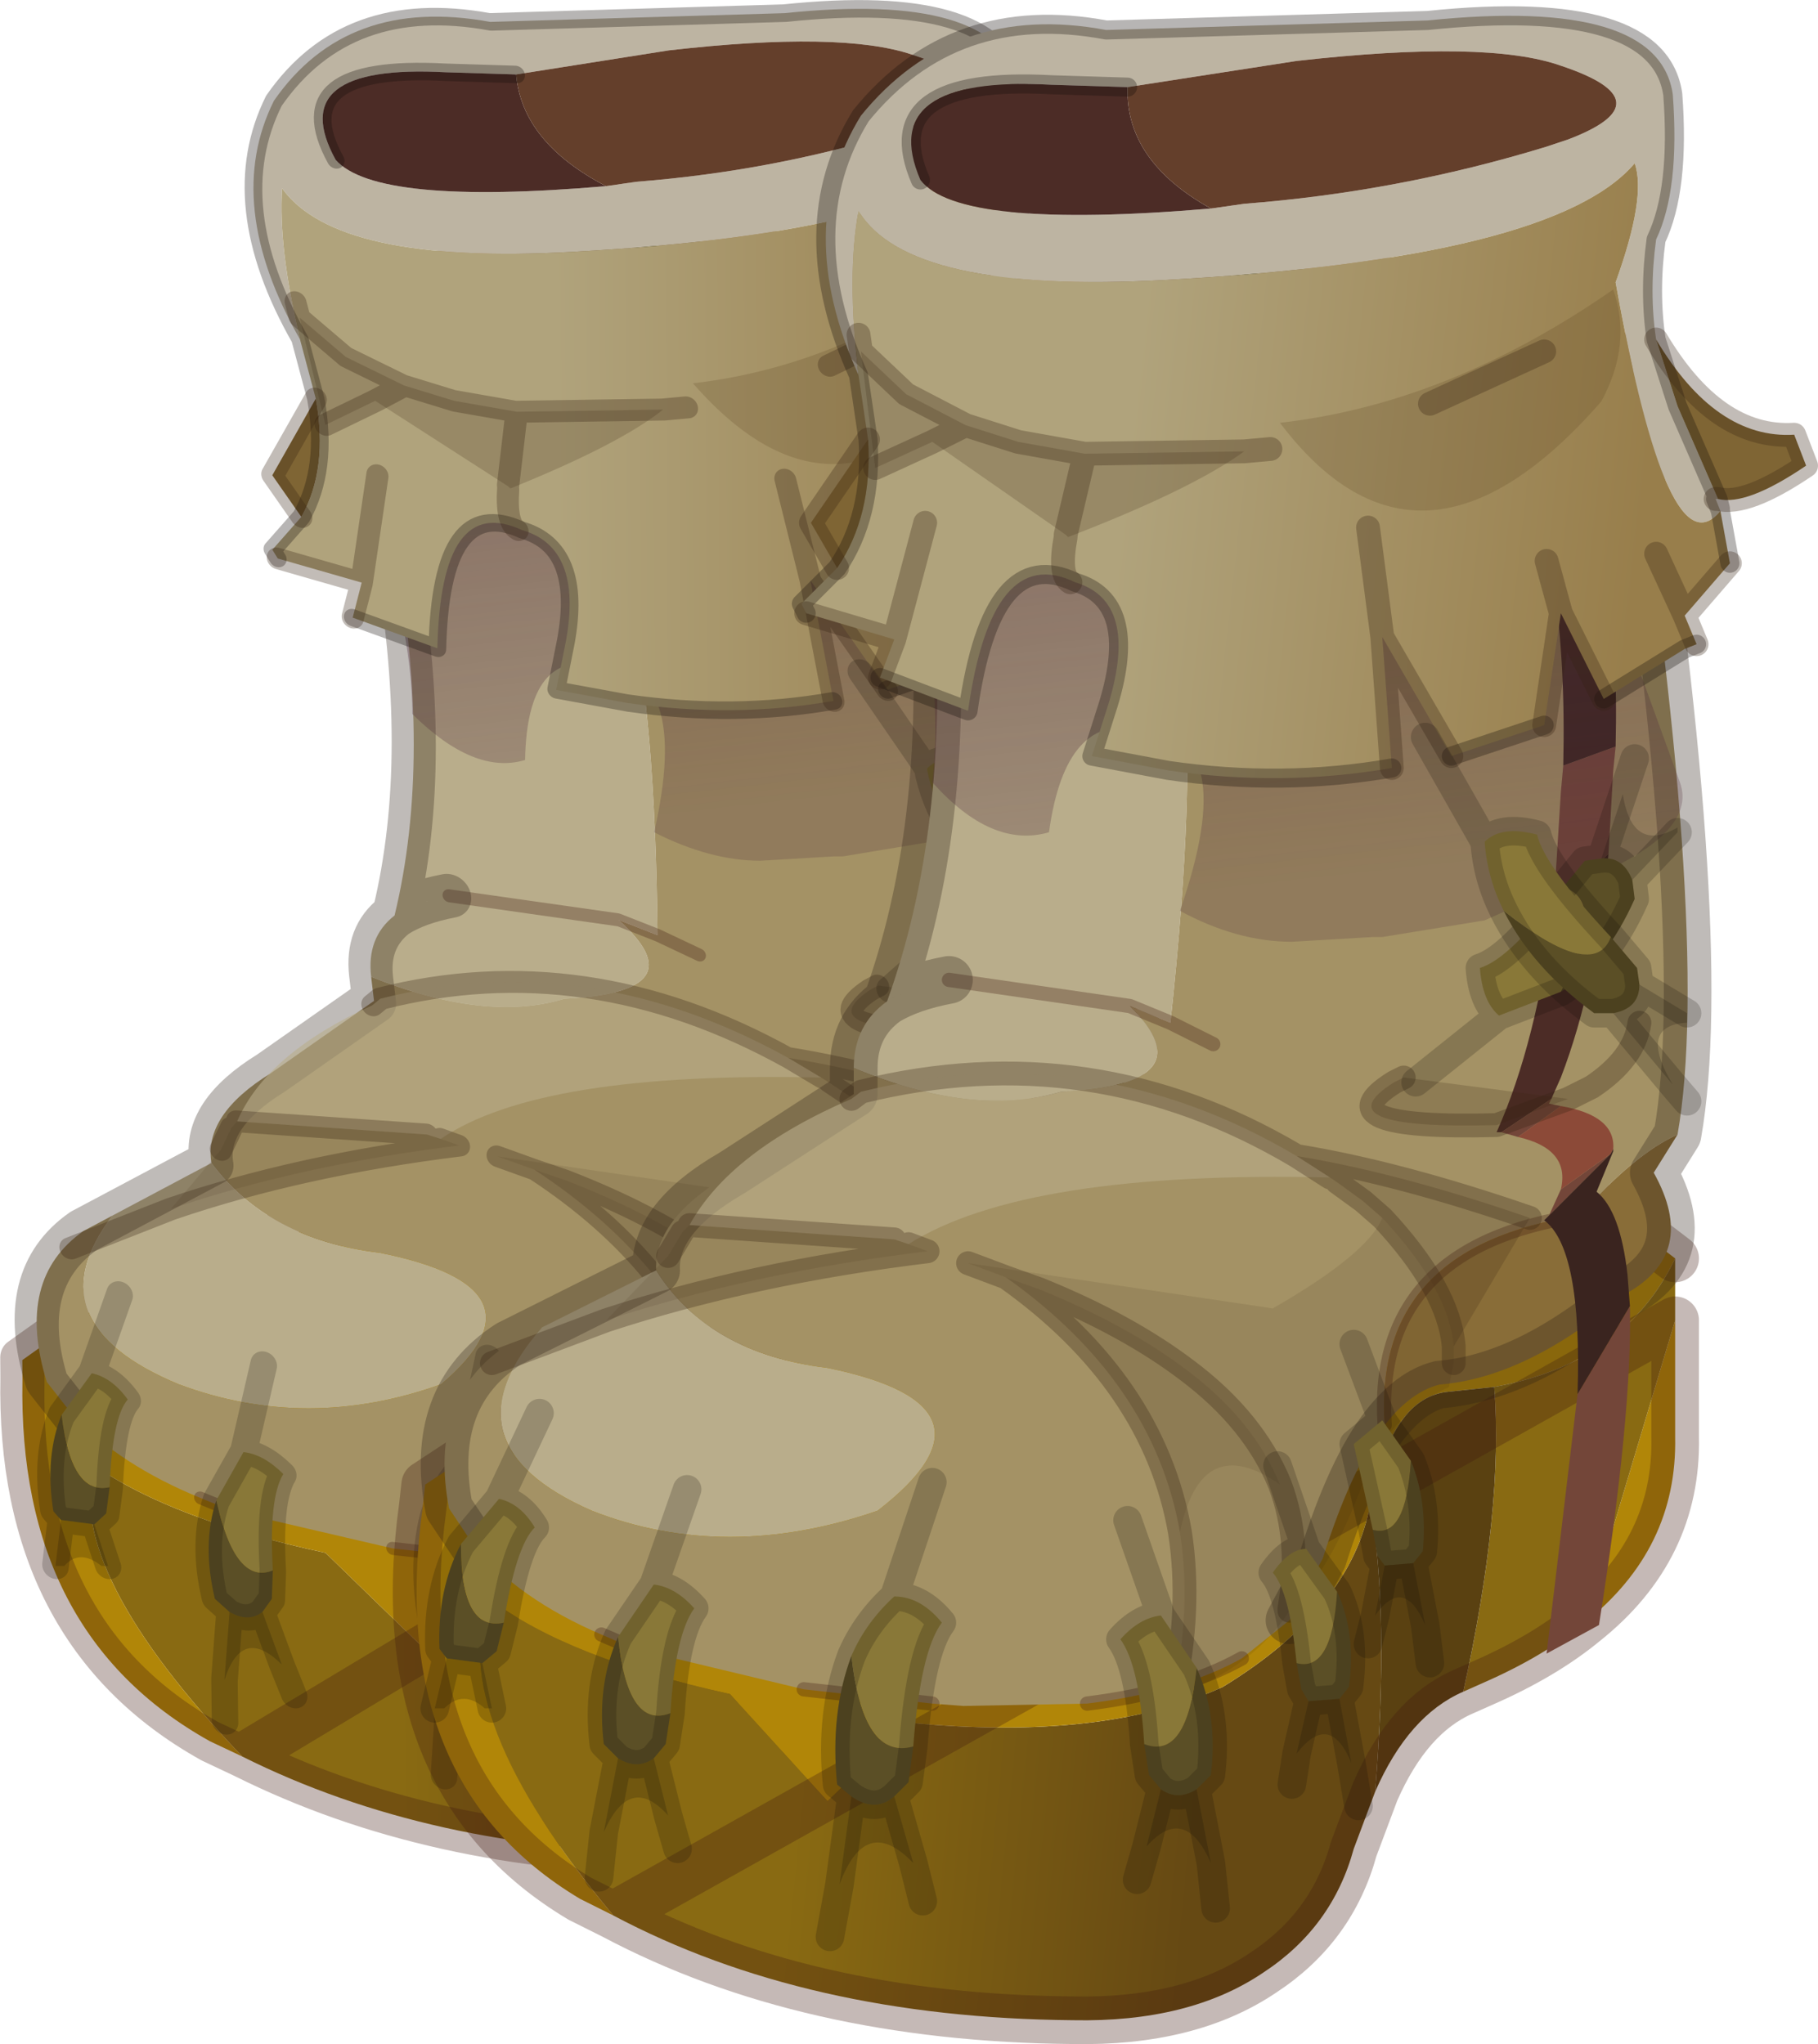 <?xml version="1.0" encoding="UTF-8"?>
<svg version="1.1" viewBox="0 0 38.18 42.936" xmlns="http://www.w3.org/2000/svg" xmlns:cc="http://creativecommons.org/ns#" xmlns:dc="http://purl.org/dc/elements/1.1/" xmlns:rdf="http://www.w3.org/1999/02/22-rdf-syntax-ns#" xmlns:xlink="http://www.w3.org/1999/xlink">
<g transform="translate(-257.52 -179.17)">
<use transform="matrix(.92 0 .109 .92 253.96 179.17)" width="29.95" height="42.8" xlink:href="#a"/>
<use transform="translate(265.75,179.3)" width="29.95" height="42.8" xlink:href="#a"/>
</g>
<defs>
<g id="a" transform="translate(-.1 -4.8)">
<use transform="translate(.1 4.8)" width="29.95" height="42.8" xlink:href="#b"/>
</g>
<g id="b" transform="translate(-.1 -4.8)">
<path d="m20.75 42.3-0.45 1.2q-0.45 1.65-1.9 2.6-1.55 1.05-4 1-5.6-0.05-9.65-2.2-3.55-4.25-2.6-6.65 1.65 1.25 5.05 2l2.05 2.25 1.7-1.65q4.1 0.4 6.6-0.75 2.7-1.65 3.1-3.85 0.4 2.35 0.1 6.05" fill="url(#e)" fill-rule="evenodd"/>
<path d="m4.75 44.9-0.7-0.35q-4.1-2.45-3.3-8.25l0.05-0.45 3.5-2.3 20.25-4.05 1.65 0.95 0.85 0.65q-1.05 2.2-3.8 2.7l-0.95 0.1q-1.2 0.1-1.65 2.35-0.4 2.2-3.1 3.85-2.5 1.15-6.6 0.75l-1.7 1.65-2.05-2.25q-3.4-0.75-5.05-2-0.95 2.4 2.6 6.65m22.3-12.5v2.45q0.05 2.35-1.9 3.9l1.9-6.35" fill="#b18608" fill-rule="evenodd"/>
<path d="m27.05 31.1v1.3l-1.9 6.35q-0.85 0.7-2.1 1.25l-0.45 0.2q0.85-3.85 0.65-6.4 2.75-0.5 3.8-2.7" fill="#896a12" fill-rule="evenodd"/>
<path d="m22.6 40.2q-1.15 0.5-1.85 2.1 0.3-3.7-0.1-6.05 0.45-2.25 1.65-2.35l0.95-0.1q0.2 2.55-0.65 6.4" fill="#5a4111" fill-rule="evenodd"/>
<path d="m4.75 44.9-0.7-0.35q-4.1-2.45-3.3-8.25l0.05-0.45 3.5-2.3 20.25-4.05 1.65 0.95 0.85 0.65m0 1.3v2.45q0.05 2.35-1.9 3.9-0.85 0.7-2.1 1.25l-0.45 0.2q-1.15 0.5-1.85 2.1l-0.45 1.2q-0.45 1.65-1.9 2.6-1.55 1.05-4 1-5.6-0.05-9.65-2.2z" fill="none" stroke="#3f190f" stroke-linecap="round" stroke-linejoin="round" stroke-opacity=".302"/>
<path d="m11.5 17.05q-0.1-2.35 3.75-0.95 2.3-0.15 1.2 10.05l-0.85-0.35-3.8-0.55 3.8 0.55q1.65 1.65-1.45 1.8-1.85 0.55-4.35-0.5 0-0.9 0.7-1.4 1.3-3.6 1-8.4v-0.25m0.3 8.2q-0.8 0.15-1.3 0.45 0.5-0.3 1.3-0.45m-8.55 7.3 2.4-1.2q1.1 1.75 3.6 2.05 3.9 0.8 1.05 3-3.2 1.1-6 0-3.2-1.4-1.05-3.85" fill="#b9ad8b" fill-rule="evenodd"/>
<path d="m16.45 26.15q1.1-10.2-1.2-10.05-3.85-1.4-3.75 0.95-0.15-1.65-0.95-4.2l15.4-0.65q1.9 12.05 1.15 16.3-0.9 0.4-2.05 1.7-4.35 0.65-4.1 4.4-0.7 0.9-1.3 2.8l-0.7 1.3-1 0.8q-1.25 0.7-3.25 0.95l-2.6 0.05-0.65-0.05-2.7-0.3-3.55-0.85-0.7-0.3q-1.75-0.75-2.7-1.9l-0.5-0.75q-0.45-2.35 1.25-3.45l0.7-0.35q-2.15 2.45 1.05 3.85 2.8 1.1 6 0 2.85-2.2-1.05-3-2.5-0.3-3.6-2.05-0.05-1.1 1.6-2.05l2.55-1.65v-0.55q2.5 1.05 4.35 0.5 3.1-0.15 1.45-1.8l0.85 0.35 0.9 0.45-0.9-0.45" fill="#a49265" fill-rule="evenodd"/>
<path d="m27.1 28.5-0.5 0.8q0.95 1.7-0.6 2.55-2.05 1.75-3.9 1.9-0.6 0.15-1.15 0.85-0.25-3.75 4.1-4.4 1.15-1.3 2.05-1.7" fill="#896d38" fill-rule="evenodd"/>
<path d="m11.8 25.25 3.8 0.55 0.85 0.35 0.9 0.45m0.6 12.9q-1.25 0.7-3.25 0.95m-3.25 0-2.7-0.3m-3.55-0.85-0.7-0.3m16.45-4.4q-0.25-3.75 4.1-4.4" fill="none" stroke="#3f190f" stroke-linecap="round" stroke-linejoin="round" stroke-opacity=".302" stroke-width=".3"/>
<path d="m11.5 17.05v0.25q0.3 4.8-1 8.4 0.5-0.3 1.3-0.45m-0.3-8.2q-0.15-1.65-0.95-4.2l15.4-0.65q1.9 12.05 1.15 16.3l-0.5 0.8q0.95 1.7-0.6 2.55-2.05 1.75-3.9 1.9-0.6 0.15-1.15 0.85-0.7 0.9-1.3 2.8l-0.7 1.3m-17.15-1.6-0.5-0.75q-0.45-2.35 1.25-3.45l3.1-1.55q-0.05-1.1 1.6-2.05l2.55-1.65v-0.55q0-0.9 0.7-1.4" fill="none" stroke="#2b1e16" stroke-linecap="round" stroke-linejoin="round" stroke-opacity=".302"/>
<path d="m25.65 22.6q-0.25 2.75-1 4.7l-0.2 0.45-1.05 0.7h-0.1q0.85-1.9 1.2-4.75l1.15-1.1" fill="#4c2c26" fill-rule="evenodd"/>
<path d="m25.8 20.35-0.05 0.5-0.1 1.75-1.15 1.1 0.15-2.4 0.05-0.55 1.1-0.4m-1.35 7.4-0.05 0.1 0.25 0.05-0.9 0.65-0.35-0.1 1.05-0.7m1.65 4.35q0.05 2.3-0.65 6.7l-1.1 0.6 0.65-5.45 1.1-1.85m-1.7-1.9 0.25-0.55 1.05-0.75-1.3 1.3" fill="#734639" fill-rule="evenodd"/>
<path d="m24.65 27.9q1.15 0.2 1.1 0.9l-0.05 0.1-1.05 0.75q0.2-0.85-0.9-1.1l0.9-0.65" fill="#8c4a38" fill-rule="evenodd"/>
<path d="m24.7 20.75q0.1-4.25-1-6.85l1.1-0.3q1.1 2.6 1 6.75l-1.1 0.4m1.05 8.05v0.05l-0.35 0.85q0.5 0.4 0.65 1.75l0.05 0.65-1.1 1.85q0.1-3.05-0.7-3.65l1.4-1.4 0.05-0.1" fill="#3a241f" fill-rule="evenodd"/>
<path d="m20.9 30.25q1.4 1.5 1.5 2.7v0.35l-0.1 0.5q-1.3 0.6-1.8 2-0.7 1.9-1.55 2.65 0.25-1.4-0.2-2.6 0.45 1.2 0.2 2.6v0.05q-0.75 1.2-2.45 1.8 0.4-1.85 0.15-3.45 0.45-2.15 2.1-1-0.55-1.35-1.95-2.4-1.25-0.95-3.1-1.7l-0.7-0.25-0.8-0.3 6.4 0.95q2-1.15 2.3-1.9m-9.95 0.55 0.4 0.15q-3.7 0.45-6.75 1.45l1.3-1.35 0.3-0.5 0.15-0.15 4.3 0.3 0.3 0.1" fill="#382413" fill-opacity=".102" fill-rule="evenodd"/>
<path d="m19.95 29.5-0.15-0.1-0.7-0.45q2.15 0.35 4.9 1.3l-1.6 2.7q-0.1-1.2-1.5-2.7l-0.4-0.35-0.55-0.4m-6.95 2 0.7 0.25q1.85 0.75 3.1 1.7 1.4 1.05 1.95 2.4-1.65-1.15-2.1 1-0.55-3.15-3.65-5.35m11.8-3.75-1.5 0.55q-3.75 0.1-2.15-0.9l0.2-0.1 3.45 0.45" fill="#382413" fill-opacity=".2" fill-rule="evenodd"/>
<path d="m19.1 28.95 0.7 0.45q-6.4-0.15-8.85 1.4l-0.3-0.1-4.3-0.3q0.85-1.55 3.4-2.65l0.2-0.15q4.85-1.2 9.15 1.35" fill="#b9ad8b" fill-opacity=".6" fill-rule="evenodd"/>
<path d="m19.95 29.5 0.55 0.4 0.4 0.35q1.4 1.5 1.5 2.7m1.6-2.7q-2.75-0.95-4.9-1.3l0.7 0.45m-8.85 1.4 0.4 0.15q-3.7 0.45-6.75 1.45l-2.4 0.9m8.45-2.6-4.3-0.3m-0.15 0.15-0.3 0.5m6.3 0.15 0.8 0.3 0.7 0.25q1.85 0.75 3.1 1.7 1.4 1.05 1.95 2.4 0.45 1.2 0.2 2.6v0.05m3.45-5.2v-0.35m-5.75 3.9q-0.55-3.15-3.65-5.35m-3.25-3.75 0.2-0.15q4.85-1.2 9.15 1.35m-2.6 11.35q0.4-1.85 0.15-3.45m4.7-9.55-0.2 0.1q-1.6 1 2.15 0.9l1.5-0.55 0.5-0.25q0.9-0.6 1-1.35" fill="none" stroke="#382413" stroke-linecap="round" stroke-linejoin="round" stroke-opacity=".302" stroke-width=".5"/>
<path d="m5.6 41.6q-0.35 0.25-0.75 0l-0.3-0.3q-0.15-1.25 0.3-2.25 0.2 1.95 1.1 1.6l-0.1 0.65-0.25 0.3" fill="#5b4f26" fill-rule="evenodd"/>
<path d="m5.95 40.65q-0.9 0.35-1.1-1.6l0.75-1.1q0.45 0.05 0.85 0.5-0.4 0.55-0.5 2.2" fill="#897838" fill-rule="evenodd"/>
<path d="m4.85 41.6q0.4 0.25 0.75 0l0.3 1.2q-0.8-0.9-1.35 0.35l0.3-1.55" fill="#110b08" fill-opacity=".2" fill-rule="evenodd"/>
<path d="m5.9 42.8 0.2 0.7m-1.55-0.35-0.1 0.95m1.15-2.5q-0.35 0.25-0.75 0l-0.3 1.55m1.35-0.35-0.3-1.2 0.25-0.3 0.1-0.65q0.1-1.65 0.5-2.2-0.4-0.45-0.85-0.5l0.7-2m-1.45 3.1q-0.45 1-0.3 2.25l0.3 0.3m0-2.55 0.75-1.1" fill="none" stroke="#110b08" stroke-linecap="round" stroke-linejoin="round" stroke-opacity=".2" stroke-width=".6"/>
<path d="m9.75 42.4-0.3-0.25q-0.15-1.5 0.3-2.7 0.25 2.2 1.3 1.9l-0.1 0.75-0.3 0.3q-0.4 0.35-0.9 0" fill="#5b4f26" fill-rule="evenodd"/>
<path d="m9.75 39.45q0.3-0.7 0.9-1.25 0.55 0 1 0.55-0.45 0.6-0.6 2.6-1.05 0.3-1.3-1.9" fill="#897838" fill-rule="evenodd"/>
<path d="m10.65 42.4 0.4 1.4q-1-1.05-1.55 0.45l0.25-1.85q0.5 0.35 0.9 0" fill="#110b08" fill-opacity=".2" fill-rule="evenodd"/>
<path d="m9.5 44.25-0.2 1.1m1.75-1.55 0.2 0.8m-1.5-2.2-0.3-0.25q-0.15-1.5 0.3-2.7 0.3-0.7 0.9-1.25l0.8-2.4m-0.4 5.55q0.15-2 0.6-2.6-0.45-0.55-1-0.55m0.4 3.15-0.1 0.75-0.3 0.3 0.4 1.4m-1.55 0.45 0.25-1.85q0.5 0.35 0.9 0" fill="none" stroke="#110b08" stroke-linecap="round" stroke-linejoin="round" stroke-opacity=".2" stroke-width=".6"/>
<path d="m16.25 42.25q0.35 0.25 0.75 0l0.3-0.3q0.15-1.25-0.3-2.25-0.2 1.95-1.1 1.6l0.1 0.65 0.25 0.3" fill="#5b4f26" fill-rule="evenodd"/>
<path d="m15.9 41.3q0.9 0.35 1.1-1.6l-0.75-1.1q-0.45 0.05-0.85 0.5 0.4 0.55 0.5 2.2" fill="#897838" fill-rule="evenodd"/>
<path d="m17 42.25q-0.4 0.25-0.75 0l-0.3 1.2q0.8-0.9 1.35 0.35l-0.3-1.55" fill="#110b08" fill-opacity=".2" fill-rule="evenodd"/>
<path d="m15.95 43.45-0.2 0.7m1.55-0.35 0.1 0.95m-1.15-2.5q0.35 0.25 0.75 0l0.3 1.55m-1.35-0.35 0.3-1.2-0.25-0.3-0.1-0.65q-0.1-1.65-0.5-2.2 0.4-0.45 0.85-0.5l-0.7-2m1.45 3.1q0.45 1 0.3 2.25l-0.3 0.3m0-2.55-0.75-1.1" fill="none" stroke="#110b08" stroke-linecap="round" stroke-linejoin="round" stroke-opacity=".2" stroke-width=".6"/>
<path d="m20 40.35 0.2-0.25q0.15-1.15-0.25-2-0.1 1.7-0.85 1.5l0.1 0.55 0.15 0.25 0.65-0.05" fill="#5b4f26" fill-rule="evenodd"/>
<path d="m19.95 38.1-0.65-0.9q-0.35 0-0.7 0.5 0.35 0.4 0.5 1.9 0.75 0.2 0.85-1.5" fill="#897838" fill-rule="evenodd"/>
<path d="m19.35 40.4-0.25 1.1q0.7-0.9 1.15 0.2l-0.25-1.35-0.65 0.05" fill="#110b08" fill-opacity=".2" fill-rule="evenodd"/>
<path d="m20.25 41.7 0.15 0.9m-1.3-1.1-0.1 0.65m1-1.8 0.2-0.25q0.15-1.15-0.25-2l-0.65-0.9-0.6-1.75m0.4 4.15q-0.15-1.5-0.5-1.9 0.35-0.5 0.7-0.5m-0.2 2.4 0.1 0.55 0.15 0.25-0.25 1.1m1.15 0.2-0.25-1.35-0.65 0.05" fill="none" stroke="#110b08" stroke-linecap="round" stroke-linejoin="round" stroke-opacity=".2" stroke-width=".6"/>
<path d="m20.95 37.55 0.6-0.05 0.2-0.25q0.1-1.05-0.25-1.9-0.1 1.65-0.8 1.45l0.1 0.55 0.15 0.2" fill="#5b4f26" fill-rule="evenodd"/>
<path d="m20.7 36.8q0.7 0.2 0.8-1.45l-0.6-0.85-0.6 0.5 0.4 1.8" fill="#897838" fill-rule="evenodd"/>
<path d="m21.55 37.5-0.6 0.05-0.2 1.05q0.6-0.85 1.05 0.2l-0.25-1.3" fill="#110b08" fill-opacity=".2" fill-rule="evenodd"/>
<path d="m20.75 38.6-0.15 0.6m1.2-0.4 0.1 0.8m-0.95-2.05 0.6-0.05 0.25 1.3m-1.05-0.2 0.2-1.05-0.15-0.2-0.1-0.55-0.4-1.8 0.6-0.5-0.6-1.6m1.2 2.45q0.35 0.85 0.25 1.9l-0.2 0.25m-0.05-2.15-0.6-0.85" fill="none" stroke="#110b08" stroke-linecap="round" stroke-linejoin="round" stroke-opacity=".2" stroke-width=".6"/>
<path d="m1.55 37.1q0 1.85 0.9 1.65l-0.15 0.6-0.3 0.25-0.75-0.1-0.15-0.2q-0.05-1.25 0.45-2.2" fill="#5b4f26" fill-rule="evenodd"/>
<path d="m1.55 37.1 0.8-0.95q0.45 0.1 0.75 0.6-0.4 0.4-0.65 2-0.9 0.2-0.9-1.65" fill="#897838" fill-rule="evenodd"/>
<path d="m2 39.6 0.2 0.95h-0.15q-0.45-0.4-0.85 0h-0.2l0.25-1.05 0.75 0.1" fill="#110b08" fill-opacity=".2" fill-rule="evenodd"/>
<path d="m2.45 38.75q0.25-1.6 0.65-2-0.3-0.5-0.75-0.6l-0.8 0.95m0.9 1.65-0.15 0.6-0.3 0.25 0.2 0.95m-1.2 0 0.25-1.05-0.15-0.2q-0.05-1.25 0.45-2.2m0.8-0.95 0.85-1.8m-1.2 5.25-0.75-0.1" fill="none" stroke="#110b08" stroke-linecap="round" stroke-linejoin="round" stroke-opacity=".2" stroke-width=".6"/>
<path d="m11.45 21.1-0.05 0.25 0.05-0.25" fill="#38201c" fill-opacity=".302" fill-rule="evenodd"/>
<path d="m11.45 21.1q0.25-2.1-0.5-5.25l0.85-0.15q0.35-1.75 1.9-3.1 2.25-2.05 5.65-2.05t4.25 1.7l1.9 4.3 1.65 4.55q0.4 1.1-2.1 2.1h-0.2l-1.8 0.8-2.15 0.35h-0.2l-1.7 0.1q-1.15 0-2.35-0.65 1.3-3.75-0.8-3.8-1.6-0.4-1.95 2.15-1.2 0.35-2.45-1.05" fill="url(#d)" fill-rule="evenodd"/>
<path d="m11.9 12.2q0-0.8 1.85-1.3l4.5-0.5 4.5 0.5q1.85 0.5 1.85 1.3 0 0.75-1.85 1.25l-4.5 0.55-4.5-0.55q-1.85-0.5-1.85-1.25" fill="#2a3408" fill-rule="evenodd"/>
<path d="m11.9 12.2q0 0.75 1.85 1.25l4.5 0.55 4.5-0.55q1.85-0.5 1.85-1.25 0-0.8-1.85-1.3l-4.5-0.5-4.5 0.5q-1.85 0.5-1.85 1.3m0.7-1.6 5.65-0.65q3.3 0 5.6 0.65 2.35 0.65 2.35 1.6t-2.35 1.6l-5.6 0.65-5.65-0.65q-2.3-0.65-2.3-1.6t2.3-1.6" fill="#ab8b61" fill-rule="evenodd"/>
<path d="m11.9 12.2q0-0.8 1.85-1.3l4.5-0.5 4.5 0.5q1.85 0.5 1.85 1.3 0 0.75-1.85 1.25l-4.5 0.55-4.5-0.55q-1.85-0.5-1.85-1.25z" fill="none" stroke="#2b1e16" stroke-linecap="round" stroke-linejoin="round" stroke-opacity=".302" stroke-width=".4"/>
<path d="m17.3 9.05 0.7-0.1q3.25-0.25 6.35-1.2l0.45-0.15q2.1-0.8-0.15-1.55-1.55-0.55-5.55-0.1l-3.55 0.55-1.6-0.05q-3.7-0.2-2.75 2 0.8 1.05 6.1 0.6m-7.4 3.5q-1.4-3.1 0.05-5.45 1.95-2.4 5.15-1.8l6.75-0.2q4.85-0.5 5.15 1.55 0.15 2-0.35 3.05-0.15 1.1 0 2.1l0.45 1.4 0.85 1.95h-0.05l0.1 0.25q-1.1 1.35-2.2-4.8 0.65-1.8 0.4-2.5-1.7 2-9.85 2.45-5.4 0.3-6.45-1.45-0.25 1.35 0 3.45" fill="#bdb4a2" fill-rule="evenodd"/>
<path d="m15.55 6.5q-0.05 1.55 1.75 2.55-5.3 0.45-6.1-0.6-0.95-2.2 2.75-2l1.6 0.05" fill="#4c2c26" fill-rule="evenodd"/>
<path d="m15.55 6.5 3.55-0.55q4-0.45 5.55 0.1 2.25 0.75 0.15 1.55l-0.45 0.15q-3.1 0.95-6.35 1.2l-0.7 0.1q-1.8-1-1.75-2.55" fill="#643f2b" fill-rule="evenodd"/>
<path d="m9.9 12.55q-0.25-2.1 0-3.45 1.05 1.75 6.45 1.45 8.15-0.45 9.85-2.45 0.25 0.7-0.4 2.5 1.1 6.15 2.2 4.8l0.2 1.1-0.95 1.1 0.25 0.6-0.25 0.1-1.7 1.05-0.9-1.8-0.35 2.35-1.95 0.65-1.45-2.5 0.2 2.75q-2.3 0.4-4.7 0.05l-1.6-0.3 0.35-1.1q0.65-2.15-0.7-2.55-1.75-0.85-2.25 2.7l-1.85-0.7 0.3-0.8-1.85-0.55-0.1-0.2 0.75-0.75q0.75-1.1 0.65-2.7l-0.2-1.35m17.35 5.05-0.6-1.3 0.6 1.3m-6.35 0.45-0.3-2.3 0.3 2.3m3.45-1.6 0.3 1.1-0.3-1.1m-13.7 1.65 0.65-2.45-0.65 2.45" fill="url(#c)" fill-rule="evenodd"/>
<path d="m27.95 15.15-0.85-1.95-0.45-1.4q1.25 2.1 2.9 2l0.25 0.65q-1.25 0.85-1.85 0.7m-18.5 1.45-0.55-0.95 1.2-1.75q0.1 1.6-0.65 2.7" fill="#7f6534" fill-rule="evenodd"/>
<path d="m11.2 8.45q-0.95-2.2 2.75-2l1.6 0.05m11.1 5.3q-0.15-1 0-2.1 0.5-1.05 0.35-3.05-0.3-2.05-5.15-1.55l-6.75 0.2q-3.2-0.6-5.15 1.8-1.45 2.35-0.05 5.45m18.1 2.85-0.1-0.25m0.05 0-0.85-1.95-0.45-1.4m1.3 3.35 0.05 0.2-0.1-0.2m-0.4 3.05-0.25 0.1-1.7 1.05m-1.25 0.55-1.95 0.65m-1.25 0.25q-2.3 0.4-4.7 0.05l-1.6-0.3 0.35-1.1q0.65-2.15-0.7-2.55-1.75-0.85-2.25 2.7l-1.85-0.7m-1.55-1.35-0.1-0.2 0.75-0.75q0.75-1.1 0.65-2.7l-0.2-1.35m18.3 3.95-0.2-1.1" fill="none" stroke="#110b08" stroke-linecap="round" stroke-linejoin="round" stroke-opacity=".302" stroke-width=".4"/>
<path d="m27.9 15.15h0.05m-1.3-3.35q1.25 2.1 2.9 2l0.25 0.65q-1.25 0.85-1.85 0.7m0.25 1.35-0.95 1.1 0.25 0.6m-1.95 1.15-0.9-1.8-0.35 2.35m-1.95 0.65-1.45-2.5 0.2 2.75m-10.75-1.9 0.3-0.8-1.85-0.55m0.65-0.95-0.55-0.95 1.2-1.75m16.55 2.4 0.6 1.3m-2.6-0.05-0.3-1.1m-3.75-0.7 0.3 2.3m-9.6-2.4-0.65 2.45" fill="none" stroke="#382413" stroke-linecap="round" stroke-linejoin="round" stroke-opacity=".302" stroke-width=".5"/>
<path d="m25.75 10.75q0.4 1.15-0.25 2.35-3.8 4.35-6.75 0.45 3.55-0.4 7-2.8" fill="#573c1a" fill-opacity=".2" fill-rule="evenodd"/>
<path d="m18 14.15q-1.1 0.8-3.7 1.8l-0.05-0.05-2.8-1.95 0.7-0.35-0.7 0.35-1.2 0.55-0.3-2.45 0.95 0.9 1.25 0.65 1.1 0.35 1.4 0.25-0.4 1.7 0.4-1.7 3.35-0.05" fill="#382413" fill-opacity=".2" fill-rule="evenodd"/>
<path d="m24.3 12.05-2.4 1.1m-11.95-1.1-0.05-0.35m8.65 2.4-0.55 0.05m-3.75 1.75v0.05q-0.15 0.8 0.1 0.95m0.3-2.7-1.4-0.25-1.1-0.35-0.7 0.35m2.8 1.95 0.4-1.7 3.35-0.05m-5.85-0.55-1.25-0.65-0.95-0.9m0.3 2.45 1.2-0.55" fill="none" stroke="#382413" stroke-linecap="round" stroke-linejoin="round" stroke-opacity=".302" stroke-width=".5"/>
<path d="m24.7 23.3 0.45-0.55 0.35-0.05q0.45-0.05 0.65 0.45l0.05 0.4q-0.6 1.35-1.55 1.95 1-1.9 0.05-2.2" fill="#5b4f26" fill-rule="evenodd"/>
<path d="m24.65 25.5-1.3 0.5q-0.35-0.3-0.4-1 0.65-0.2 1.75-1.7 0.95 0.3-0.05 2.2" fill="#897838" fill-rule="evenodd"/>
<path d="m25.5 22.7 0.45-1.35q0.2 1.25 1.15 0.7v0.1l-0.95 1q-0.2-0.5-0.65-0.45" fill="#110b08" fill-opacity=".2" fill-rule="evenodd"/>
<path d="m24.7 23.3 0.45-0.55 0.35-0.05 0.7-2.1m-0.05 2.55 0.95-1m-1.6 0.55q0.45-0.05 0.65 0.45l0.05 0.4q-0.6 1.35-1.55 1.95l-1.3 0.5-1.75 1.4m3.1-4.1q-1.1 1.5-1.75 1.7 0.05 0.7 0.4 1" fill="none" stroke="#110b08" stroke-linecap="round" stroke-linejoin="round" stroke-opacity=".2" stroke-width=".6"/>
<path d="m23.45 23.8q1.9 1.5 2.25 0.55l0.55 0.65 0.05 0.35q0 0.5-0.55 0.6h-0.4q-1.3-0.95-1.9-2.15" fill="#5b4f26" fill-rule="evenodd"/>
<path d="m23.45 23.8q-0.35-0.7-0.4-1.45 0.35-0.35 1.1-0.15 0.15 0.65 1.55 2.15-0.35 0.95-2.25-0.55" fill="#897838" fill-rule="evenodd"/>
<path d="m26.3 25.35 1 0.6v0.2q-1.05 0.05-0.3 1.3l-1.25-1.5q0.55-0.1 0.55-0.6" fill="#110b08" fill-opacity=".2" fill-rule="evenodd"/>
<path d="m25.7 24.35q-1.4-1.5-1.55-2.15-0.75-0.2-1.1 0.15 0.05 0.75 0.4 1.45m2.25 0.55 0.55 0.65 0.05 0.35 1 0.6m-0.3 1.5 0.3 0.35m-4.25-5.45-1.25-2.2m3.95 5.8h-0.4q-1.3-0.95-1.9-2.15m2.85 1.55q0 0.5-0.55 0.6l1.25 1.5" fill="none" stroke="#110b08" stroke-linecap="round" stroke-linejoin="round" stroke-opacity=".2" stroke-width=".6"/>
</g>
<linearGradient id="e" x1="-819.2" x2="819.2" gradientTransform="matrix(.007 7e-4 -7e-4 .007 11.4 41.05)" gradientUnits="userSpaceOnUse">
<stop stop-color="#896a12" offset=".271"/>
<stop stop-color="#664913" offset="1"/>
</linearGradient>
<linearGradient id="d" x1="-819.2" x2="819.2" gradientTransform="matrix(.001 .009 -.009 .001 18.85 17.55)" gradientUnits="userSpaceOnUse">
<stop stop-color="#522e3b" stop-opacity=".463" offset=".333"/>
<stop stop-color="#522e3b" stop-opacity=".231" offset=".882"/>
</linearGradient>
<linearGradient id="c" x1="-819.2" x2="819.2" gradientTransform="matrix(.012 .002 -.001 .009 18.9 14.05)" gradientUnits="userSpaceOnUse">
<stop stop-color="#b0a37c" offset=".333"/>
<stop stop-color="#987e4b" offset=".882"/>
</linearGradient>
</defs>
</svg>
